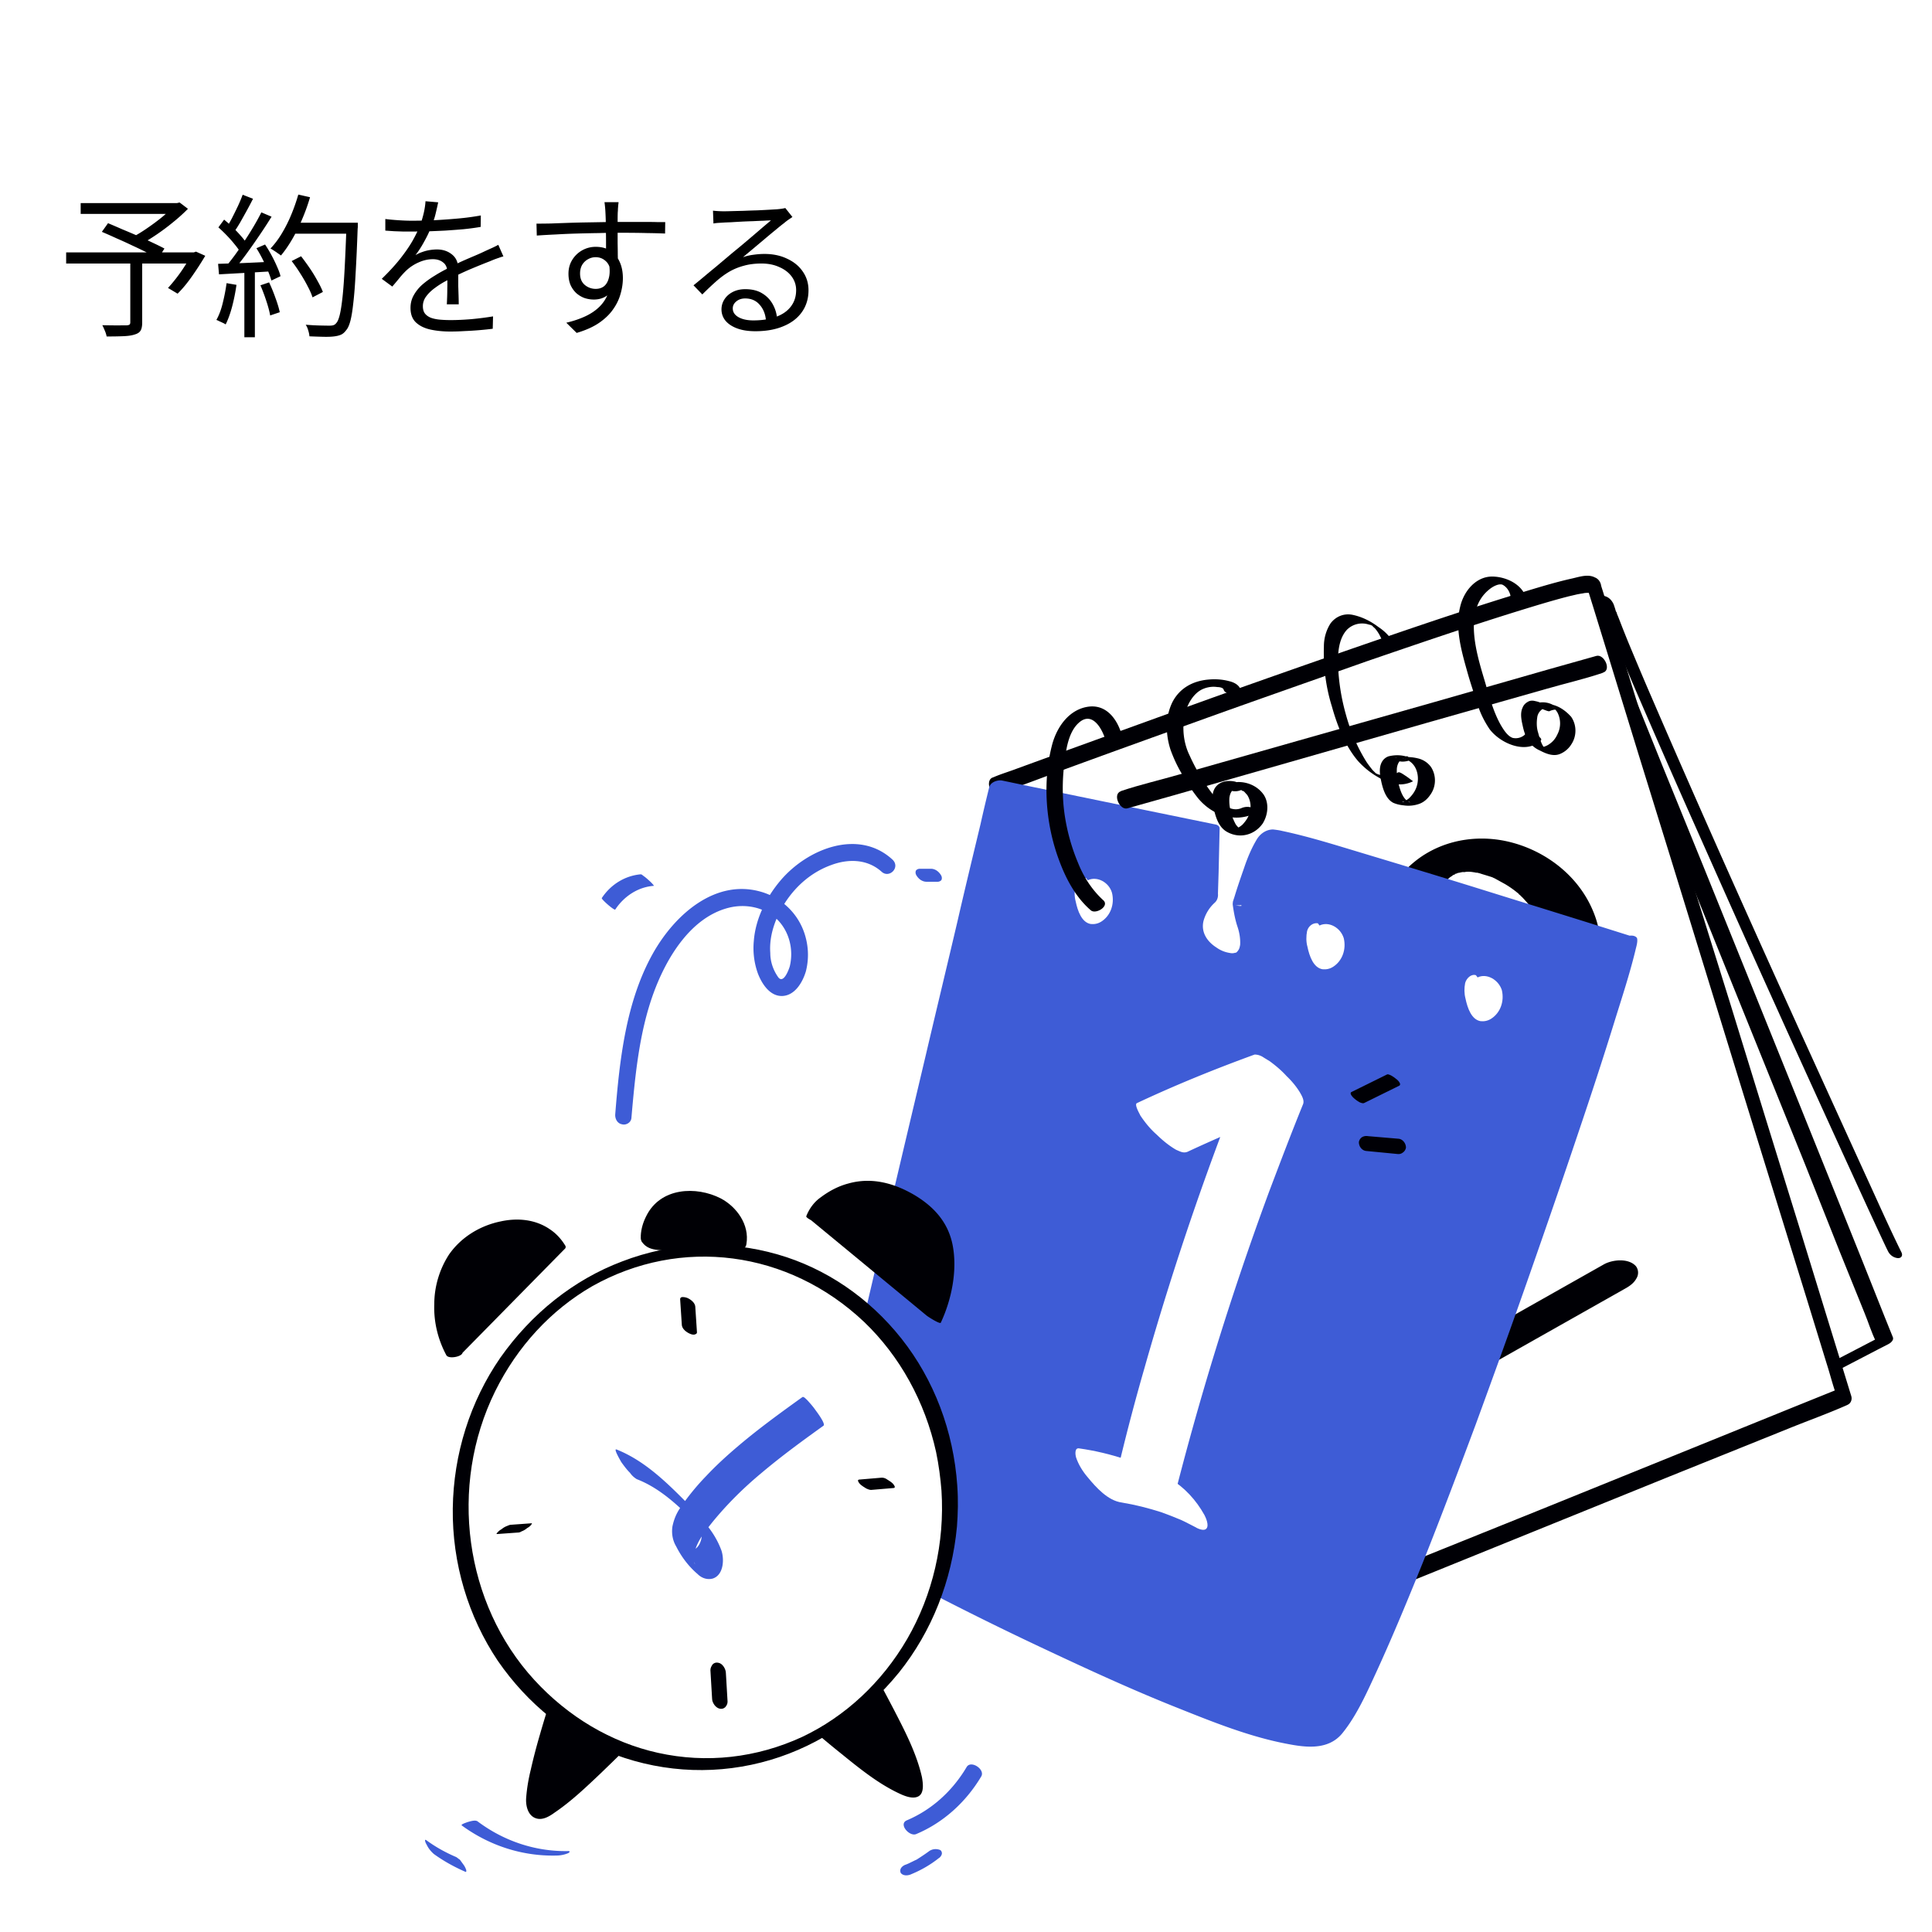 <svg xmlns="http://www.w3.org/2000/svg" width="500" height="500" fill="none"><rect width="100%" height="100%" fill="#333333" stroke="none"/><g clip-path="url(#a)"><path fill="#fff" d="M0 0h500v500H0z"/><path fill="#fff" d="m468.402 356.989 19.41-10.077-78.252-194.341z"/><path fill="#000005" d="m469.272 357.948 16.974-8.829 2.437-1.248c.435-.192 1.48-.959 1.218-1.727l-2.089-5.183-5.657-14.203-8.357-20.826-10.271-25.528-11.229-27.832-11.402-28.215-10.707-26.296-8.965-22.265-6.354-16.027c-1.045-2.496-2.002-5.087-3.047-7.582l-.087-.288c-.696-1.631-4.7-.288-4.178 1.344l1.567 5.47 4.265 14.875 6.354 21.978 7.747 26.872 8.443 29.271 8.531 29.751 7.921 27.639 6.702 23.321 4.874 16.795c.784 2.687 1.393 5.374 2.263 7.966 0 .096.088.192.088.383.522 1.728 4.7.288 4.178-1.343l-1.567-5.47-4.265-14.876-6.355-22.073-7.746-26.872-8.444-29.271-8.53-29.655-7.921-27.736-6.702-23.321-4.962-16.794c-.783-2.688-1.393-5.375-2.263-7.966 0-.096-.087-.192-.087-.288l-4.178 1.344 2.089 5.182 5.658 14.204 8.356 20.825 10.358 25.625 11.229 27.831 11.403 28.216 10.619 26.296 8.878 22.361 6.442 15.931c1.044 2.495 1.828 5.182 3.046 7.582.087.096.087.191.087.287l1.219-1.727-16.974 8.829-2.437 1.248c-.609.288-1.654 1.152-1.044 2.015s2.176.384 2.872 0"/><path fill="#fff" d="M412.432 151.419c-3.133-4.031-154.502 51.92-154.502 51.92l95.487 208.065 123.95-50.001z"/><path fill="#000005" d="M413.738 150.268c-1.741-2.112-4.7-1.056-6.789-.576-3.917.864-7.747 2.015-11.577 3.167-12.36 3.743-24.721 7.869-36.994 12.092a4091 4091 0 0 0-44.392 15.547c-12.796 4.607-25.504 9.214-38.212 13.82l-12.622 4.607c-2.002.768-4.004 1.343-6.006 2.207l-.261.096c-1.045.384-1.132 1.824-.696 2.783l2.524 5.567 6.963 15.163 10.272 22.265 12.621 27.448 13.666 29.847 13.84 30.23 12.969 28.216 10.881 23.705 7.834 17.178c1.218 2.688 2.437 5.471 3.743 8.158l.174.384c.435.96 1.567 1.919 2.611 1.439l12.36-4.99 29.595-11.996 35.775-14.492 30.988-12.476c4.961-2.016 10.097-3.839 15.058-6.046l.175-.096c.783-.384 1.131-1.344.87-2.208l-1.741-5.662-4.7-15.259-6.964-22.649-8.53-27.544-9.314-30.231-9.488-30.423-8.704-28.407-7.399-23.897-5.309-17.274c-.871-2.688-1.654-5.471-2.525-8.158 0-.096-.087-.192-.087-.384-.261-1.247-1.218-2.111-2.35-2.111-.87.096-1.48.864-1.48 1.823 0 .192 0 .288.087.48l1.741 5.567 4.701 15.259 6.963 22.649 8.53 27.544 9.314 30.23 9.401 30.519 8.791 28.407 7.399 23.897 5.31 17.275c.87 2.687 1.567 5.566 2.524 8.157l.087.384.871-2.207-12.361 4.99-29.595 11.997-35.775 14.491-30.987 12.477-10.097 4.03c-1.567.672-3.308 1.152-4.788 1.92l-.174.096 2.611 1.439-2.524-5.566-6.963-15.163-10.271-22.362-12.622-27.447-13.666-29.847-13.84-30.231-12.969-28.215-10.881-23.705-7.834-17.179c-1.218-2.687-2.35-5.47-3.743-8.157-.087-.096-.087-.192-.174-.384l-.696 2.783a964 964 0 0 0 15.059-5.566c12.012-4.415 24.024-8.734 36.036-13.052 14.623-5.279 29.246-10.365 43.87-15.548 12.882-4.414 25.765-8.829 38.734-12.86 4.353-1.343 8.705-2.687 13.144-3.839.783-.192 1.654-.384 2.437-.575l1.045-.192c.174 0 .783-.192.087 0l.522-.096c.783-.192 1.828 0 2.524-.288 0 0-.522-.096-.087 0-.435-.192-.87-.48-1.131-.864.696.768 1.828 1.44 2.698.672.871-.768.609-2.016-.087-2.783"/><path fill="#fff" d="M363.166 238.465c.435-6.718 5.396-12.956 10.793-15.452 5.397-2.495 11.142-1.823 16.103 0 9.749 3.647 18.453 13.148 17.757 26.2-.348 5.471-2.263 10.941-4.091 16.316l-32.38 91.172 46.22-26.104"/><path fill="#000005" d="M369.52 237.793c.087-.864.174-1.728.435-2.591.087-.384.174-.768.348-1.152.087-.192.174-.48.261-.672-.174.576-.174.384 0-.096.348-.863.784-1.631 1.219-2.303.261-.384.435-.672.696-1.056.087-.192.61-.767.087-.192-.522.576.174-.288.261-.288.523-.575 1.132-1.247 1.654-1.727.174-.096.348-.288.523-.48-.088.096-1.132.864-.349.288.348-.288.697-.576 1.045-.768l.522-.384c.435-.287.783-.192-.609.288.348-.096.696-.384 1.044-.48s1.132-.479.087-.095c-1.044.383-.261.095-.087 0l.784-.192c.174 0 1.479-.288.261-.096-1.219.192.435 0 .696-.096.522 0 1.045 0 1.567-.096-.087.096-1.48 0-.435 0h.522c.609 0 1.132.096 1.741.192.348 0 .87.288-.348-.096.174.096.348.096.522.096a8.5 8.5 0 0 1 1.48.383c.957.288 1.915.576 2.785.864.348.192.609.288.958.384-.087 0-1.132-.48-.349-.096l.523.288 2.089 1.152a25 25 0 0 1 3.743 2.687c.261.192.609.288-.174-.096.174.192.435.288.522.48.348.288.609.576.87.864.61.671 1.219 1.343 1.741 2.015a29 29 0 0 1 3.047 4.798l-.436-.959a26.9 26.9 0 0 1 2.525 10.748v-1.343c0 7.39-2.786 14.299-5.223 21.017l-7.66 21.594-14.884 42.803-8.531 23.993c-.609 1.727 1.306 2.975 2.525 3.263 2.176.575 4.352.287 6.354-.768l46.22-26.104c1.219-.672 2.612-1.44 3.395-2.879a2.81 2.81 0 0 0-.087-3.167c-1.915-2.208-6.18-1.728-8.356-.48l-46.221 26.104 8.879 2.495 28.463-80.04c2.35-6.526 4.962-13.052 6.79-19.866 1.479-5.662 1.915-11.9.261-17.562-3.221-10.557-12.186-17.659-21.674-20.25-8.008-2.207-16.887-1.152-23.937 3.743-5.31 3.743-10.097 9.981-10.707 17.179-.261 3.167 3.308 3.742 5.484 3.455a11.2 11.2 0 0 0 4.788-1.728c.87-.576 2.176-1.631 2.35-2.975"/><path fill="#3E5CD6" d="M421.137 243.551c1.479 4.415-63.716 197.412-77.295 206.241s-129.783-52.688-130.566-54.799 44.654-191.654 44.654-191.654l55.359 11.421-.435 18.042s-7.05 6.718-1.48 11.997c5.571 5.278 13.318 3.647 11.316-4.223s-1.567-7.774-1.567-7.774 4.614-16.027 7.051-16.986c2.437-.96 92.963 27.735 92.963 27.735"/><path fill="#3E5CD6" d="M419.048 244.319c.087.288.087-.384 0 0 0 .192-.087.48-.087.672-.087.767-.261 1.439-.436 2.111-.609 2.399-1.305 4.799-2.002 7.198-2.437 8.157-5.048 16.219-7.659 24.28a2504 2504 0 0 1-11.229 33.398c-4.352 12.668-8.792 25.241-13.231 37.813s-9.139 25.048-13.84 37.428c-4.178 10.845-8.356 21.69-12.882 32.343-3.134 7.677-6.616 15.259-10.445 22.553-.697 1.151-1.306 2.399-2.002 3.551-.262.479-.61.959-.958 1.439.087-.096-.348.48 0 0l-.174.288c-.174.192-.261.384-.435.576l-.784.864c.348-.192-.435.479 0 0-.174.096-.261.192-.348.288s.609-.384.174-.096l-.261.096c-.348.191.609-.192.261-.096-.087 0-.261.096-.348.096-.435.191.435 0 .174 0-.087 0-.174 0-.348.096-.261 0-.522.095-.783.095.609 0-.262 0 0 0h-2.96a45 45 0 0 1-4.961-.863c-4.091-.96-8.357-2.304-12.187-3.551-10.793-3.743-21.325-8.254-31.771-12.86-11.402-5.087-22.718-10.557-33.947-16.123-9.313-4.607-18.54-9.405-27.68-14.3a797 797 0 0 1-8.791-4.894 40 40 0 0 1-2.698-1.632l-.871-.576c-.174-.096-.522-.288 0 0 0 0-.174-.096-.174-.192-.087-.384.087.288.087.384.087-.096 0-.288 0-.384.087-.576.174-1.151.261-1.631.435-2.208.958-4.511 1.393-6.718a1208 1208 0 0 1 5.484-24.185c2.611-11.324 5.222-22.649 7.921-33.973 2.959-12.669 6.006-25.433 8.965-38.197 2.873-12.284 5.832-24.568 8.705-36.853 2.35-9.981 4.7-19.962 7.137-29.943 1.393-5.854 2.786-11.612 4.178-17.466l.523-2.304-3.308 1.728 18.714 3.839 29.856 6.142 6.79 1.439-.871-.959-.435 18.042.348-.767c-1.566 1.535-2.872 3.454-3.568 5.662-1.306 4.031.87 7.294 3.916 9.309 2.96 2.111 6.703 2.495 10.011.96a6.62 6.62 0 0 0 3.22-3.455 8.7 8.7 0 0 0 0-5.567c-.435-1.919-.957-3.934-1.306-5.854-.087-.384-.087-.768-.174-1.055 0-.096-.087.287 0 .095-.522 1.056-1.218 2.496-3.655 1.536 1.218.48 3.307-.096 3.742-1.631 1.219-4.223 2.612-8.446 4.353-12.477a20 20 0 0 1 1.566-3.071c-.174.288.087-.096.175-.192.174-.288 0 0-.175.096-.435.288-.957.384-1.479.48.348 0 0 .096-.174 0 .174 0 .261.096.435.096.348.096.696.096 1.044.192 6.442 1.344 12.709 3.359 19.063 5.278 9.923 2.88 19.846 5.951 29.682 9.022 9.314 2.879 18.627 5.758 27.941 8.733l9.575 2.975c1.567.48 3.046 1.056 4.613 1.44l.174.096c1.045.192 2.176-.192 2.96-1.056.696-.768.348-1.44-.523-1.727l-12.186-3.839c-9.226-2.879-18.54-5.759-27.767-8.638-10.184-3.167-20.368-6.238-30.552-9.309-6.702-2.015-13.405-4.127-20.194-5.566-.784-.192-1.567-.288-2.35-.384-1.654 0-3.221.96-4.179 2.495-1.392 2.303-2.437 4.799-3.307 7.39-.871 2.495-1.741 4.99-2.524 7.582l-.436 1.343 3.743-1.631c-1.393-.576-3.917.288-3.743 2.303.261 1.919.61 3.839 1.219 5.662.522 1.536.783 3.167.696 4.703-.087.48-.174.96-.435 1.343a2.8 2.8 0 0 1-.696.768c.261-.192-.261 0 .087-.096-.087 0-.261.096-.435.096.348-.096.087 0 0 0-.349.096-.784.096-1.219 0a8 8 0 0 1-3.482-1.439c-2.263-1.44-4.004-3.839-3.308-6.814a9.9 9.9 0 0 1 2.96-4.799c.609-.576.87-1.439.783-2.303l.174-5.566.262-11.229c0-.576-.349-.864-.871-1.056l-18.714-3.838-29.856-6.143-6.877-1.439c-1.131-.192-2.959.384-3.307 1.727a383 383 0 0 0-2.264 9.597c-2.002 8.35-4.004 16.603-5.919 24.953-2.698 11.516-5.483 23.033-8.182 34.549-3.046 12.86-6.093 25.72-9.139 38.676-2.873 12.285-5.745 24.473-8.618 36.757l-6.789 29.367c-1.219 5.375-2.524 10.749-3.482 16.219-.174.96-.435 1.824.261 2.496 1.48 1.151 3.134 2.207 4.788 2.975 7.311 4.222 14.71 8.061 22.196 11.9a861 861 0 0 0 32.467 16.027c11.229 5.279 22.545 10.461 33.947 14.972 8.879 3.551 18.018 7.197 27.419 9.021 4.875.96 10.968 1.919 14.711-2.687 3.742-4.607 6.354-10.557 8.878-16.027 4.265-9.31 8.182-18.811 12.012-28.312 4.7-11.804 9.227-23.801 13.666-35.701 4.7-12.86 9.401-25.816 13.927-38.772 4.265-12.188 8.443-24.281 12.534-36.469 3.308-9.789 6.529-19.578 9.575-29.463 1.828-5.854 3.743-11.708 5.223-17.755.174-.863.696-2.303.435-3.263-.957-1.535-5.136-.096-4.613 1.536"/><path fill="#fff" d="M307.37 298.063c4.091-1.92 8.27-3.743 12.448-5.567l-.61.288c5.745-2.399 11.577-4.702 17.409-6.814l-12.534-12.86c-10.794 26.392-20.107 53.456-27.941 81.095a556 556 0 0 0-6.267 23.705c-.262 1.152.348 2.112.957 3.167 1.219 1.824 2.611 3.551 4.265 4.991 1.567 1.535 3.221 2.879 5.049 3.935.435.191 2.698 1.439 2.959.575a786 786 0 0 1 25.33-82.151c2.873-7.581 5.745-15.163 8.791-22.649.436-1.055-.435-2.399-.87-3.167-.957-1.535-2.089-2.879-3.395-4.126-1.305-1.44-2.785-2.688-4.352-3.839l-1.567-.96c-.696-.48-1.479-.768-2.35-.768-10.271 3.743-20.455 7.87-30.465 12.572-.784.384.957 3.167.87 3.167 1.219 1.824 2.612 3.551 4.265 4.991 1.567 1.535 3.221 2.879 5.049 3.935.957.384 1.828.959 2.959.48"/><path fill="#fff" d="M290.31 388.851c3.482.576 6.876 1.44 10.184 2.495 1.567.576 3.134 1.152 4.7 1.824l.697.288-.436-.192 1.219.575c.783.384 1.654.864 2.437 1.248.61.384 2.438 1.344 3.134.48s-.174-2.783-.522-3.455c-2.176-3.935-5.223-7.198-8.879-9.405-7.399-4.031-15.407-6.718-23.589-7.87-1.218-.192-.957 1.728-.783 2.304.609 1.823 1.654 3.55 2.872 4.99 2.35 2.879 5.397 6.238 8.966 6.718M281.083 227.236c-1.305-.192-2.437.672-2.785 2.016-.261 1.343-.261 2.783.087 4.03.522 2.496 1.567 5.471 3.917 5.855.957.096 1.915-.096 2.785-.672 2.35-1.536 3.395-4.511 2.699-7.39-.784-2.783-3.917-4.415-6.268-3.263M341.056 238.945c-1.218-.192-2.437.671-2.785 2.015-.261 1.344-.261 2.783.087 4.031.522 2.495 1.567 5.47 3.917 5.854.957.096 1.915-.096 2.785-.672 2.351-1.535 3.395-4.51 2.699-7.39-.871-2.783-3.917-4.414-6.267-3.263M381.967 252.38c-1.219-.383-2.437.768-2.785 2.016-.262 1.343-.262 2.687.087 4.031.522 2.495 1.566 5.47 3.917 5.854.957.096 1.915-.096 2.785-.672 2.35-1.535 3.395-4.511 2.698-7.39-.87-2.687-3.917-4.414-6.267-3.263"/><path fill="#000005" d="m291.79 209.194 12.273-3.455 29.508-8.446 35.514-10.173 30.726-8.733c4.962-1.44 10.01-2.591 14.885-4.223l.174-.096c2.263-.671.261-4.894-1.741-4.318l-12.273 3.455-29.508 8.445-35.514 10.077-30.727 8.733c-4.961 1.44-10.01 2.592-14.884 4.223l-.174.096c-2.176.768-.261 4.99 1.741 4.415"/><path fill="#000005" d="M395.285 156.314c-.348-4.799-5.31-7.102-9.14-7.102-4.091 0-7.312 3.647-8.269 7.87-1.393 5.566.435 11.708 1.915 16.986.783 2.784 1.741 5.567 2.611 8.254.697 2.303 1.828 4.51 3.134 6.43 2.872 3.743 9.488 6.526 13.231 2.879.783-.768-3.047-2.591-3.917-1.727a3.5 3.5 0 0 1-3.395 1.055c-1.306-.48-2.263-2.015-2.96-3.167-2.002-3.455-3.133-7.773-4.265-11.612-2.089-7.006-5.571-18.043 1.045-23.513.87-.768 2.524-1.728 3.569-1.344 1.305.672 2.089 2.112 2.176 3.647.174 1.536 4.265 2.112 4.265 1.344M361.251 167.35a12.86 12.86 0 0 0-4.527-5.086c-2.002-1.536-4.352-2.687-6.789-3.167-2.089-.384-4.178.384-5.571 2.207-1.132 1.728-1.741 3.839-1.741 5.95-.174 5.279.522 10.653 2.089 15.644 1.393 4.99 3.482 10.269 6.79 14.107a21 21 0 0 0 7.05 5.087c2.263 1.151 4.875 1.247 7.138.096 0 0-1.654-1.248-1.828-1.344-.348-.192-1.567-1.151-2.002-.96-1.654.864-3.569 1.056-5.31.48-.174-.096-.957-.48-.261 0s.174.096 0 0c-.348-.384-.783-.767-1.132-1.151-.609-.768-1.218-1.536-1.74-2.4-2.176-3.551-3.917-7.581-5.049-11.708a55 55 0 0 1-2.089-13.052c-.087-3.071.174-6.814 2.35-9.117a5.54 5.54 0 0 1 5.484-1.344c.261.096.522.096.696.192s1.132.48.261 0-.174-.096 0 .096c.175.192.436.48.697.672.696.768 1.218 1.631 1.654 2.591.348.672 1.653 1.248 2.263 1.536.348.288 1.654.959 1.567.671M290.397 190.479c-1.219-4.51-4.178-8.253-8.792-7.581s-7.834 4.702-9.226 9.501c-2.612 9.597-1.828 20.538 1.567 29.847 1.828 5.086 4.439 9.981 8.356 13.34 1.305 1.151 5.048-1.152 3.133-2.688-2.785-2.591-4.961-5.854-6.441-9.597a51.4 51.4 0 0 1-3.482-12.572c-.609-4.318-.609-8.637-.087-12.956.436-3.647 1.045-8.445 3.917-10.845 3.395-2.879 6.006 1.728 6.877 4.991.522 2.015 4.7.576 4.178-1.44"/><path fill="#000005" d="M363.862 195.758c-1.393-.384-2.785-.384-4.178-.096-.609.096-1.219.48-1.654.959-1.045 1.248-1.045 2.88-.783 4.511.435 2.303 1.131 5.47 3.307 6.622.871.384 1.741.576 2.699.672a8.3 8.3 0 0 0 3.742-.288c1.306-.384 2.351-1.248 3.134-2.399 1.567-2.112 1.654-5.087.174-7.294a5.8 5.8 0 0 0-3.482-2.207c-1.218-.288-2.524-.384-3.742-.288-.871 0-1.741.192-2.525.576-.261.095.174.287.174.287.436.096.871.192 1.306.192.87.192 1.828.096 2.698-.192.174-.096.349-.096.523-.192.174-.095-.087 0-.174 0-.436 0-.958-.095-1.393-.095-.087 0-.348-.096 0 0-.174-.096.087 0 .087 0 .174.095.348.095.522.191a4.6 4.6 0 0 1 1.915 1.824c.958 1.727.958 3.935.174 5.662-.435.96-1.044 1.728-1.741 2.399-.435.384-.87.576-1.305.864-.174.096-.349.096-.523.096 1.48-.576 2.699.384 1.828 0-1.566-.768-2.263-2.975-2.698-4.702a12.2 12.2 0 0 1-.435-4.031c.087-.672.261-1.248.696-1.824.174-.192.348-.479.609-.575.087-.096.174-.096.262-.192.957-.576.957.575-2.264-.192 1.045.192 2.089.288 3.047.192.087 0 .609-.096.609-.288s-.435-.288-.609-.192M397.374 181.458c-.697-.192-1.393-.192-2.002.192-.523.288-1.045.768-1.306 1.44-.696 1.439-.348 3.167 0 4.702.261 1.248.609 2.399 1.219 3.551a6.93 6.93 0 0 0 3.22 2.879c1.654.864 3.569 1.632 5.31.864a6.23 6.23 0 0 0 2.872-2.495c1.393-2.112 1.393-4.991-.087-7.102-1.305-1.44-2.872-2.591-4.7-3.071-1.48-.768-3.134-.864-4.613-.288-.436.192 1.131.96 1.218 1.056.523.287 1.045.479 1.567.671.261.096.784.288.958.192.348-.192.783-.288 1.218-.384h.871c-.174-.192-.697-.287-.958-.383-.087-.096-.261-.096-.348-.192.174.096.174.096.087 0l.261.192c.348.287.609.671.871 1.055a6.13 6.13 0 0 1 0 5.758q-.654 1.44-1.828 2.304c-.61.48-1.393.864-2.176.959h-.697c1.306.096 2.525 1.44 1.828.768l-.435-.48c-.261-.383-.522-.767-.696-1.151-.436-.96-.697-1.92-.958-2.879-.435-1.344-.435-2.88-.174-4.319.174-.576.435-1.056.87-1.44a1.65 1.65 0 0 1 .784-.479c.087 0 .174-.096.261-.096s.348 0 .261-.096.609.192.696 0c.088-.192-.522-.48-.522-.48-.87-.576-1.828-1.056-2.872-1.248M319.644 202.284c-1.741-.384-3.917-.192-5.136 1.535-.957 1.44-.783 3.167-.522 4.799.522 2.591 1.305 5.47 3.656 6.718 3.133 1.727 6.963.864 9.139-2.207 1.393-2.208 1.741-5.375.174-7.582-2.176-2.975-6.354-3.935-9.488-2.495-.957.383.262 1.247.697 1.439a3.94 3.94 0 0 0 2.959 0c-.348.096.523-.096.261-.096h.175-.087c-.088 0-.523-.096-.175 0s-.174-.096-.174 0 .261 0 .261.096c-.261-.096-.348-.096-.087 0l.087.096c.436.096-.174-.096 0 0 .088.096.175.096.262.096l.348.192c-.087 0-.174-.192 0 0l.783.864c1.045 1.631 1.132 3.647.348 5.374-.348.864-.957 1.632-1.566 2.303-.349.288-.697.576-1.132.768l-.348.096c.261-.096 0 0-.087 0h.435c.261.096.348.096.087 0l.261.096c-.261-.096 0 0 .087 0s-.348-.192-.174-.096-.174-.192-.174-.096l-.174-.192c-.261-.288-.522-.576-.696-.959a14 14 0 0 1-1.045-2.688c-.348-1.247-.522-2.495-.435-3.838.087-.672.261-1.248.609-1.728l.435-.48c.087 0 .174-.192.174-.096-.087 0-.087.096-.174.096-.348 0-.609 0-.957-.096.696.192 2.176.384 2.698-.384.523-.767-.957-1.439-1.305-1.535"/><path fill="#000005" d="M321.123 178.675c-.348-1.44-1.828-2.111-3.046-2.399-1.828-.48-3.656-.576-5.571-.384-3.743.384-7.138 2.111-9.053 5.758-1.915 3.839-1.827 8.35-.522 12.38.871 2.4 1.915 4.607 3.221 6.718 1.218 2.112 2.524 4.127 4.004 5.95 3.569 4.223 9.226 6.239 14.275 3.935.783-.384.783-1.055 0-1.439-.957-.48-2.089-.48-3.047-.096-2.959 1.343-5.918-1.536-7.746-3.839-2.264-2.975-4.179-6.238-5.745-9.693-1.567-3.167-2.002-6.91-1.306-10.461.609-2.783 2.263-5.758 4.787-6.814 1.132-.48 2.438-.672 3.656-.48.435 0 1.48.096 1.654.672.435 1.632 4.613 1.248 4.439.192M413.912 155.258c.784 2.591 1.654 5.087 2.786 7.486 1.74 4.414 3.655 8.829 5.483 13.244a3018 3018 0 0 0 16.974 38.772c6.702 15.067 13.405 30.135 20.194 45.106 6.006 13.34 12.099 26.68 18.192 40.02 3.482 7.582 6.964 15.259 10.533 22.841l.522 1.056c.522 1.055 1.48 1.727 2.611 1.823.871 0 1.306-.672.871-1.535-3.221-6.526-6.181-13.244-9.227-19.866-5.832-12.764-11.664-25.624-17.496-38.389a6844 6844 0 0 1-20.281-45.106c-5.919-13.34-11.838-26.776-17.67-40.308-2.089-4.798-4.091-9.597-6.093-14.395-.696-1.728-1.393-3.455-2.089-5.279-.261-.671-.522-1.343-.784-1.919 0-.096.175.384 0-.096 0-.096-.087-.288-.174-.384s-.174-.48-.261-.768-.261-.767-.348-1.055c-.435-1.056-1.219-1.92-2.263-2.208-.609-.288-1.741-.096-1.48.96M352.981 285.49l9.14-4.51c.696-.384-.435-1.536-.783-1.728a7.5 7.5 0 0 0-1.393-.959c-.261-.096-.783-.384-1.045-.192l-9.139 4.51c-.697.384.522 1.536.783 1.728.435.384.871.672 1.393.96.261.095.696.287 1.044.191M353.591 297.871l7.921.767c.522.096 1.131 0 1.567-.383.435-.288.696-.768.783-1.248 0-1.152-.871-2.207-1.915-2.303l-7.921-.672c-.522-.096-1.132 0-1.567.288s-.696.768-.783 1.247c0 1.248.87 2.208 1.915 2.304M210.142 445.762s24.547 22.073 26.723 16.795c2.176-5.279-14.188-33.014-14.188-33.014z"/><path fill="#000005" d="M209.359 446.817c2.785 2.495 5.571 4.799 8.443 7.102 4.614 3.743 9.488 7.678 14.798 10.173 1.392.672 3.656 1.631 5.135.768 1.48-.864 1.132-3.359.871-4.895-1.393-6.238-4.526-12.188-7.399-17.754-2.263-4.319-4.526-8.638-7.051-12.764-.522-.864-2.35-2.496-3.22-1.344l-10.968 14.3-1.566 2.015c-1.045 1.44 2.263 4.415 3.394 2.975l10.968-14.3 1.567-2.015-3.221-1.344a214 214 0 0 1 5.484 9.885c2.872 5.471 5.745 10.845 7.747 16.795q.522 1.44.783 2.879c.087.384.087.864.087 1.248v-.096.288c0 .192-.087.288-.087.48.087-.288-.261.384-.087.096-.087.096-.174.096-.348.192.522-.096-.087 0-.174 0-.435 0 .348.096-.087 0l-.523-.096-.174-.096c-.348-.096.349.096.087 0l-.696-.192-1.306-.576c-.435-.192.174.096-.348-.192l-.87-.48c-1.132-.672-2.263-1.439-3.395-2.111s-2.35-1.632-3.482-2.495l-1.479-1.056-1.828-1.44c-3.221-2.591-6.355-5.182-9.401-7.965-.522-.48-1.828-1.248-2.437-.48-.61.768.261 2.015.783 2.495M161.92 449.121s-21.674 22.457-23.676 19.098 6.703-29.175 6.703-29.175z"/><path fill="#000005" d="M160.266 447.585c-5.396 5.854-11.228 11.229-17.321 16.123-.784.576-1.654 1.248-2.438 1.728-.348.192-.696.479-1.044.575l-.435.192c-.262.096.087 0 .087 0l-.261.096c-.088 0-.262.096-.349.096-.435.192.174 0 .087 0-.261 0-.348-.096.174.096.436.192.784.48 1.045.768-.087-.096.348.576.174.192.261.672.174.288.087.096-.174-.48 0 .096 0-.096v-.672c.087-2.111.435-4.223.958-6.238.609-2.879 1.392-5.662 2.176-8.541 1.131-4.031 2.437-8.062 3.743-11.997l-2.438.672 14.885 8.829 2.089 1.248c.783.48 2.089.48 2.437-.672.348-1.151-.522-2.303-1.393-2.879l-14.884-8.637-2.089-1.248c-.783-.48-2.089-.48-2.437.672a262 262 0 0 0-3.395 10.941c-.87 2.975-1.654 5.95-2.35 9.021-.61 2.495-1.045 4.99-1.219 7.582-.087 2.111.609 4.51 2.699 5.086 1.653.48 3.394-.576 4.7-1.536 4.265-2.879 8.182-6.622 11.925-10.172 2.785-2.688 5.571-5.375 8.269-8.158.783-.864 0-2.303-.696-2.879-.784-.96-2.002-1.056-2.786-.288"/><path fill="#fff" d="M186.691 456.338c34.909-2.712 61.314-34.57 58.976-71.156s-32.533-64.047-67.443-61.336c-34.909 2.712-61.314 34.57-58.976 71.156s32.533 64.048 67.443 61.336"/><path fill="#000005" d="M243.654 385.78c.871 13.532-2.263 26.968-8.878 38.388-6.528 11.229-16.016 20.058-27.158 25.336-11.838 5.471-24.807 6.91-37.342 4.127-12.099-2.687-23.24-9.309-32.032-18.906-18.018-19.674-22.196-50.097-10.097-74.665 5.745-11.613 14.449-21.018 25.069-27.16 22.979-12.956 50.833-9.309 70.418 9.213 9.227 8.829 15.755 20.634 18.628 33.686.696 3.359 1.131 6.718 1.392 9.981.087 2.015 4.178.48 4.091-1.248-.957-14.107-6.006-27.447-14.449-38.1s-19.672-18.235-32.032-21.786c-13.318-3.838-27.332-3.167-40.301 1.824-12.448 4.702-23.415 13.436-31.51 24.952-7.747 11.229-12.099 24.857-12.273 38.964-.174 14.204 4.004 28.024 11.663 39.444 7.747 11.229 18.28 19.674 30.379 24.281 12.969 4.799 26.983 5.278 40.214 1.344 12.883-3.839 24.372-11.709 33.251-22.649 8.443-10.557 13.666-23.705 14.971-37.717.261-3.455.349-6.91.087-10.461-.174-2.015-4.178-.48-4.091 1.152M117.528 350.079l26.722-27.16s-5.658-10.557-18.801-4.415c-13.144 6.142-12.622 23.705-7.921 31.575"/><path fill="#000005" d="m119.443 350.367 23.415-23.801 3.307-3.359c.261-.192.261-.576.174-.768-1.044-1.727-2.35-3.167-3.917-4.223-3.83-2.687-8.53-3.071-12.882-2.111-5.136 1.056-10.097 3.935-13.318 8.541-2.437 3.743-3.83 8.254-3.83 12.861-.174 4.606.958 9.213 3.134 13.244.696 1.151 4.874.191 4.091-1.056-3.83-6.334-3.917-15.643-.784-22.361 3.482-7.294 12.535-12.381 19.411-7.87 1.654.96 2.96 2.399 4.004 4.127l.174-.768-23.502 23.705-3.307 3.359c-.697.768.435 1.151.957 1.247a3.44 3.44 0 0 0 2.873-.767M210.752 315.817l30.813 25.432s9.401-19.962-2.611-30.038-26.461-1.44-28.202 4.606"/><path fill="#000005" d="m209.011 315.049 10.358 8.542 16.625 13.724 3.83 3.167c.349.288 3.482 2.303 3.656 1.823 2.786-5.95 4.352-13.532 3.047-20.154-1.219-6.046-5.049-9.981-9.836-12.86-5.397-3.167-11.229-4.702-17.235-2.975-2.524.672-4.874 1.919-7.05 3.551-1.654 1.152-2.96 2.879-3.743 4.895-.174.575 3.83 2.303 3.917 2.111 1.131-3.647 4.874-6.046 7.921-7.39 4.352-2.015 10.271-2.687 14.71-.384 4.091 2.208 6.789 6.91 7.486 11.709.522 4.222.261 8.541-.871 12.572a48 48 0 0 1-2.35 6.814l3.656 1.823-10.358-8.541-16.626-13.724-3.829-3.167c-.784-.672-1.654-1.152-2.612-1.536-.087-.096-1.392-.575-.696 0M167.665 320.712s.696-11.421 12.883-9.981 10.619 10.557 10.619 10.557-22.37 1.343-23.502-.576"/><path fill="#000005" d="M169.58 321.575c0-.288.087-.671.174-.959s.174-.576.174-.96-.087.384 0 .096c0-.096.087-.192.087-.288s.174-.48.261-.672c.697-2.111 2.176-3.839 4.004-4.894 2.96-1.632 6.79-1.344 9.923-.288.349.096.784.288 1.132.384.261.096.435.192.696.288l.174.096c.349.192.61.383.958.575.087.096.261.192.348.288.522.384-.261-.288.174.096l.609.672c.436.48-.087-.192.175.288l.348.672s.261.48.087.192.087.192.087.288c.087.192.174.48.174.671.174.48 0-.287.087.384.087.384.087.768.087 1.152.087.576 0-.384 0 0v.672l1.219-1.344c-6.355.48-12.796.672-19.15.384-.783-.096-1.567-.096-2.35-.288-.174 0-.261-.096-.435-.096.348.096-.523-.096 0 0-.088 0-.175-.096-.262-.096.349.288.697.576.958.96-.609-.864-1.654-1.728-2.698-1.152-.784.576-1.045 1.728-.523 2.687l.087.096c1.045 1.44 2.438 1.824 4.091 2.016q3.003.288 6.006.288c4.266 0 8.444-.096 12.709-.288 1.044 0 2.002-.096 2.959-.192.61-.096 1.132-.576 1.219-1.344.87-5.086-2.611-9.693-6.615-11.804-6.355-3.263-15.668-2.879-19.324 4.606-.784 1.536-1.306 3.263-1.393 4.991-.087 1.248.609 2.399 1.654 2.783.696.48 2.002.192 2.089-.96"/><path fill="#3E5CD6" d="M164.793 382.805c5.222 2.015 9.574 5.758 13.665 9.789 1.132 1.151 1.567 1.631 2.612 2.591.435.48.87.864 1.218 1.344-.87-.864.61.863-.348-.384-.348-.384-.609-.768-.783-1.248 0-.192 0 0 .174.288.696 2.015.174 4.799-1.654 5.854-1.044.576-1.654.288-2.698 0 3.046.96 3.046 5.663 2.698 2.975-.087-.767-.087-1.535.087-2.303.696-2.975 2.786-5.47 4.526-7.678 3.83-4.702 8.095-8.925 12.709-12.764 5.222-4.414 10.619-8.349 16.103-12.284.696-.48-1.915-3.839-2.176-4.223-.609-.863-1.393-1.727-2.089-2.495-.261-.192-.871-.96-1.219-.672-5.745 4.127-11.577 8.35-17.06 13.052-2.699 2.304-5.31 4.703-7.747 7.294a62 62 0 0 0-6.877 8.445c-.957 1.44-1.567 2.976-1.915 4.703-.261 1.823.087 3.647.958 5.086 1.392 2.784 3.307 5.279 5.571 7.198 1.044 1.056 2.524 1.536 3.916 1.152 2.699-.864 3.047-4.703 2.264-7.198-.871-2.399-2.176-4.606-3.743-6.526-1.306-1.727-2.786-3.359-4.265-4.894-5.745-5.855-11.664-11.805-19.15-14.78-.958-.384 1.132 3.071 1.219 3.263.696.96 1.392 1.92 2.263 2.783.522.768 1.131 1.248 1.741 1.632"/><path fill="#fff" d="m177.936 337.219.435 6.622Z"/><path fill="#000005" d="m176.021 336.259.435 6.622c.088 1.056 1.132 1.823 1.915 2.207.436.192.871.384 1.393.288.261-.096.609-.192.609-.576l-.435-6.622c-.087-1.055-1.131-1.823-1.915-2.207a3.3 3.3 0 0 0-1.392-.288c-.349 0-.61.192-.61.576"/><path fill="#fff" d="m185.857 432.71.522 7.389Z"/><path fill="#000005" d="m183.855 432.23.435 7.389c0 .576.262 1.152.61 1.632s.87.864 1.392.96c.523.096.958 0 1.393-.384.348-.384.609-.864.609-1.44l-.435-7.39c0-.575-.261-1.247-.609-1.727s-.783-.864-1.393-.96c-.522-.096-.957 0-1.392.384-.349.48-.61.96-.61 1.536"/><path fill="#fff" d="m223.982 384.244 5.658-.479Z"/><path fill="#000005" d="m225.462 385.588 5.658-.48c.261 0 .522-.096.435-.384s-.435-.768-.696-.96c-.435-.383-.958-.671-1.393-.959a2.3 2.3 0 0 0-1.305-.384l-5.658.48c-.261 0-.523.096-.436.384s.436.767.697.959c.435.384.957.672 1.392.96.436.192.871.384 1.306.384"/><path fill="#fff" d="m130.41 395.761 5.31-.384Z"/><path fill="#000005" d="m128.669 397.008 5.31-.383c.348 0 .696-.096.958-.288a4.7 4.7 0 0 0 1.479-.864c.348-.192.784-.48 1.045-.864.087-.096.348-.384.087-.384l-5.31.384c-.348 0-.696.192-.957.288a4.7 4.7 0 0 0-1.48.864c-.348.192-.783.48-1.045.864-.087 0-.435.383-.087.383"/><path fill="#3E5CD6" d="M146.775 479.063c-8.27.096-16.365-2.591-23.154-7.677-.609-.48-2.002 0-2.699.192-.174.096-1.827.576-1.392.863 7.224 5.279 15.755 7.966 24.372 7.774a8.2 8.2 0 0 0 3.047-.576c.609-.288.696-.672-.174-.576M118.05 480.599c-2.698-1.152-5.31-2.591-7.66-4.319-.783-.575-.174.864 0 1.056.435.96 1.132 1.823 1.915 2.495 2.524 1.824 5.31 3.359 8.182 4.607.261.096.174-.384.174-.48-.174-.48-.348-.864-.609-1.248l-1.044-1.439c-.349-.192-.61-.48-.958-.672M250.183 457.278c-3.743 6.334-9.14 11.133-15.494 13.82-2.263.96.696 4.319 2.437 3.551 6.877-2.879 12.796-8.158 16.8-14.876 1.131-1.823-2.612-4.318-3.743-2.495M240.347 479.159c-1.045.768-2.089 1.44-3.134 2.112l-.435.192-.784.384c-.609.288-1.131.575-1.74.767-.436.192-.871.48-1.132.96a1.34 1.34 0 0 0 0 1.152c.696.863 2.002.672 2.785.288 2.525-1.056 4.875-2.4 7.051-4.127.348-.192.696-.672.783-1.056s-.087-.864-.435-1.055c-.957-.384-2.089-.288-2.959.383M163.4 289.425c.957-10.94 2.002-22.169 5.745-32.438 3.482-9.501 9.836-19.674 19.498-22.073 4.265-1.056 9.139-.192 12.534 3.071 3.046 3.071 4.265 7.678 3.221 12.092-.349 1.152-1.654 4.511-2.96 2.879-1.306-1.823-2.089-4.03-2.089-6.334-.348-4.702 1.48-9.405 3.917-13.148 2.959-4.51 7.051-7.869 11.838-9.597 4.352-1.631 9.314-1.631 13.057 1.728 2.002 1.823 4.961-1.152 2.785-3.167-8.792-8.062-22.022-2.784-28.986 5.47-3.568 4.223-6.441 9.789-6.876 15.643a19.4 19.4 0 0 0 1.044 8.35c1.132 2.975 3.308 6.046 6.442 5.854 3.133-.192 5.135-3.455 6.006-6.43a17.34 17.34 0 0 0 0-8.446c-1.48-6.046-6.006-10.364-11.316-11.996-11.838-3.647-22.544 5.566-28.376 16.027-6.877 12.38-8.531 27.256-9.662 41.46-.087 1.247.609 2.399 1.741 2.591.87.288 2.263-.288 2.437-1.536M159.222 235.394c2.35-3.551 6.006-5.854 10.01-6.142.087 0-.522-.672-.435-.576-.349-.384-.784-.768-1.219-1.152a10.6 10.6 0 0 0-1.219-.96c-.174-.192-.348-.288-.609-.288-4.004.384-7.66 2.592-10.01 6.143-.174.288 3.221 3.263 3.482 2.975M239.737 228.196h2.96c.348 0 .783-.192.957-.48.174-.384.087-.864-.087-1.152a3.7 3.7 0 0 0-1.131-1.247c-.436-.288-.958-.48-1.48-.48h-2.96c-.348 0-.783.192-.957.48-.174.384-.087.864.087 1.151.261.48.696.96 1.132 1.248s.957.48 1.479.48"/><path fill="#000" d="M33.72 67.52h3.08v15.92q0 1.4-.4 2.08-.4.72-1.52 1.04-1.04.36-2.84.44-1.76.08-4.44.08a7 7 0 0 0-.48-1.52q-.32-.8-.64-1.4 1.36.04 2.64.04 1.32.04 2.28 0h1.36q.56-.04.76-.2t.2-.6zM20.88 52.56h25.28v2.8H20.88zm24.16 0h.76l.68-.16 2.16 1.64a44 44 0 0 1-3.76 3.4 57 57 0 0 1-4.32 3.24 54 54 0 0 1-4.28 2.64 4 4 0 0 0-.56-.68q-.32-.36-.68-.72a4.2 4.2 0 0 0-.64-.6 38 38 0 0 0 3.88-2.4 55 55 0 0 0 3.84-2.88q1.8-1.52 2.92-2.8zM17.12 65.32H50.6v2.88H17.12zM26.36 60l1.6-2.24q1.72.72 3.72 1.6 2.04.84 4.04 1.72a135 135 0 0 1 3.76 1.72q1.8.84 3.08 1.52l-1.64 2.56q-1.2-.68-2.96-1.56a128 128 0 0 0-3.76-1.8 110 110 0 0 0-4.04-1.84q-2-.92-3.8-1.68m23.2 5.32h.6l.56-.2 2.4 1.08a81 81 0 0 1-3.44 5.32Q47.8 74.2 45.96 76l-2.48-1.48q1-1.08 2.12-2.52t2.12-3a45 45 0 0 0 1.84-3.08zm25.92 2.24 2.44-1.24q1.12 1.44 2.24 3.08a36 36 0 0 1 2 3.28q.92 1.6 1.4 2.88l-2.68 1.4q-.4-1.28-1.28-2.92-.84-1.64-1.92-3.32a38 38 0 0 0-2.2-3.16m.2-9.92h15.24v2.84H75.68zm14 0h2.92v.96q0 .36-.04.56-.24 6.8-.52 11.48-.24 4.68-.6 7.72-.32 3-.76 4.68t-1.08 2.4q-.64.88-1.4 1.2t-1.88.44q-1 .12-2.72.08t-3.52-.12q-.04-.68-.32-1.56a5.1 5.1 0 0 0-.64-1.44q2 .16 3.68.2 1.72.04 2.44.04.64 0 1.04-.12t.72-.52q.52-.52.92-2.12.4-1.64.72-4.6t.56-7.56.48-11.08zM77.2 50.36l3.04.68a50 50 0 0 1-2.04 5.68 44 44 0 0 1-2.56 5.16q-1.4 2.4-2.92 4.24-.32-.24-.8-.56-.48-.36-1-.68a8 8 0 0 0-.92-.56q1.6-1.68 2.92-3.88a36 36 0 0 0 2.44-4.84 49 49 0 0 0 1.84-5.24m-14.4.04 2.68 1.04q-.72 1.44-1.6 3.04a264 264 0 0 1-1.72 3.08q-.84 1.44-1.64 2.56l-2.08-.92A33 33 0 0 0 60 56.52q.8-1.56 1.56-3.16.76-1.64 1.24-2.96m4.84 4.56 2.64 1.12q-1.4 2.28-3.12 4.8a172 172 0 0 1-3.4 4.84q-1.72 2.36-3.24 4.08l-1.92-1a48 48 0 0 0 2.4-3.08 77 77 0 0 0 2.44-3.6 84 84 0 0 0 2.32-3.72 59 59 0 0 0 1.88-3.44m-11.12 3.88 1.48-2a38 38 0 0 1 2.28 2.04q1.16 1.12 2.12 2.24.96 1.08 1.48 1.96l-1.6 2.32q-.56-.96-1.52-2.12a32 32 0 0 0-2.04-2.32 40 40 0 0 0-2.2-2.12m9.84 5.4 2.24-.96a35 35 0 0 1 1.68 2.8q.8 1.48 1.4 2.88.64 1.4.92 2.52l-2.36 1.12q-.32-1.12-.92-2.56a47 47 0 0 0-1.36-2.96 32 32 0 0 0-1.6-2.84m-9.92 4.04q2.68-.08 6.44-.2 3.76-.16 7.72-.36v2.48q-3.8.24-7.44.44t-6.48.36zm10.96 5.56 2.24-.76a40 40 0 0 1 1.64 4q.8 2.16 1.12 3.72l-2.48.84q-.28-1.6-1-3.76a46 46 0 0 0-1.52-4.04m-8.76-.56 2.56.44a50 50 0 0 1-1.12 5.6q-.72 2.72-1.68 4.64a4.4 4.4 0 0 0-.72-.4q-.4-.2-.88-.4-.44-.24-.8-.36 1.04-1.84 1.64-4.36.64-2.56 1-5.16m4.6-3.84h2.72v17.84h-2.72zm50.16-17.08q-.24 1.2-.64 2.84-.36 1.6-1.2 3.64a31 31 0 0 1-1.8 3.72 26 26 0 0 1-2.24 3.48 8 8 0 0 1 1.72-.8q.96-.36 1.96-.52 1.04-.16 1.88-.16 2.32 0 3.92 1.32 1.6 1.28 1.6 3.76v4.44l.08 2.52q.04 1.24.04 2.16h-3.08q.04-.8.08-1.88t.04-2.28q.04-1.2 0-2.28v-1.84q0-1.76-1.08-2.56-1.04-.84-2.64-.84-1.88 0-3.72.84a11.2 11.2 0 0 0-3.16 2.08q-.88.84-1.76 1.92-.84 1.04-1.88 2.24l-2.72-2q2.88-2.8 4.8-5.24t3.12-4.52q1.2-2.12 1.88-3.8.64-1.68 1.04-3.36.4-1.72.48-3.16zm-13.68 4.32q1.6.2 3.48.32t3.28.12q2.68 0 5.76-.12a165 165 0 0 0 6.2-.44 65 65 0 0 0 6-.8l-.04 2.96q-2.08.36-4.44.6-2.36.2-4.8.36-2.44.12-4.72.2-2.24.04-4.16.04h-1.96q-1.08-.04-2.28-.08-1.2-.08-2.32-.16zm30.56 9.68q-.52.12-1.16.36-.6.2-1.24.44-.6.24-1.16.48-2.08.8-4.84 1.96a71 71 0 0 0-5.64 2.68q-2 1-3.52 2.12-1.52 1.08-2.4 2.28-.88 1.16-.88 2.56 0 1.16.52 1.88.56.72 1.56 1.12 1 .36 2.28.48 1.32.12 2.88.12 2.32 0 5.28-.24 3-.28 5.64-.72l-.08 3.2q-1.52.2-3.44.36a87 87 0 0 1-3.84.24q-1.92.12-3.68.12-2.84 0-5.2-.52-2.32-.52-3.72-1.84t-1.4-3.76q0-1.8.84-3.28a10.4 10.4 0 0 1 2.24-2.76 23.3 23.3 0 0 1 3.16-2.28A38 38 0 0 1 116 69.4a57 57 0 0 1 3.6-1.8q1.72-.76 3.24-1.4a59 59 0 0 0 2.84-1.28q.88-.4 1.68-.76t1.6-.8zm29.8-14.04q0 .2-.08.72l-.08 1.04q0 .48-.04.76-.04.76-.04 2.08v6.04q.04 1.6.04 3 .04 1.4.04 2.36l-3.08-1.52v-4.32a110 110 0 0 0-.04-3 84 84 0 0 0-.12-4.64 26 26 0 0 0-.12-1.52q-.08-.76-.12-1zm-21.24 5.56q1.64 0 3.72-.04 2.08-.08 4.4-.16a277 277 0 0 1 4.76-.12q2.4-.04 4.6-.08a232 232 0 0 1 4.12-.04h6.96q1.6 0 2.8.04h1.96l-.04 2.96a142 142 0 0 0-4.52-.12q-2.8-.08-7.2-.08a194 194 0 0 0-5.44.08q-2.8.04-5.64.12t-5.52.24q-2.64.12-4.88.28zm21 11.64q0 2.64-.8 4.44-.76 1.8-2.16 2.68-1.36.88-3.2.88-1.24 0-2.44-.4a6.9 6.9 0 0 1-2.12-1.28 6.7 6.7 0 0 1-1.48-2.12q-.52-1.28-.52-2.88 0-2 .96-3.56a7.08 7.08 0 0 1 6.08-3.4q2.36 0 3.88 1.08 1.56 1.04 2.36 2.88.8 1.8.8 4.12 0 2-.6 4.08-.56 2.08-1.92 4-1.32 1.92-3.64 3.52-2.28 1.56-5.8 2.6l-2.68-2.64q2.72-.64 4.88-1.64t3.64-2.44a9.5 9.5 0 0 0 2.24-3.36q.8-1.92.8-4.4 0-2.72-1.16-3.92t-2.8-1.2a3.9 3.9 0 0 0-1.96.52q-.92.48-1.52 1.44-.56.96-.56 2.28 0 1.88 1.2 2.92a4.35 4.35 0 0 0 2.88 1.04q1.24 0 2.12-.68.88-.72 1.24-2.12.4-1.44.08-3.56zm24.68-15q.68.08 1.44.12.8.04 1.4.04t1.96-.04q1.4-.04 3.12-.08 1.76-.08 3.48-.12a238 238 0 0 0 3.12-.16q1.4-.08 2.04-.12a20 20 0 0 0 1.36-.16q.48-.08.8-.16l1.84 2.32q-.52.36-1.12.76-.56.4-1.12.88-.76.56-2.04 1.64-1.28 1.04-2.84 2.36a1404 1404 0 0 1-5.68 4.76q1.4-.48 2.8-.64 1.44-.2 2.76-.2 3.32 0 5.88 1.24 2.6 1.2 4.04 3.32 1.48 2.12 1.48 4.84 0 3.2-1.68 5.6t-4.76 3.68q-3.08 1.32-7.32 1.32-2.72 0-4.68-.72t-3.04-2q-1.04-1.28-1.04-2.96a4.7 4.7 0 0 1 .76-2.56q.76-1.2 2.16-1.92t3.24-.72q2.68 0 4.44 1.12a7.43 7.43 0 0 1 2.72 2.88q.96 1.76 1.08 3.8l-2.88.48q-.16-2.56-1.6-4.2-1.4-1.68-3.8-1.68-1.36 0-2.28.76t-.92 1.8q0 1.44 1.48 2.28t3.84.84q3.4 0 5.88-.92 2.52-.92 3.84-2.68 1.36-1.76 1.36-4.24 0-1.96-1.16-3.52t-3.2-2.44q-2-.92-4.6-.92-2.52 0-4.52.56a15.4 15.4 0 0 0-3.76 1.52q-1.72 1-3.44 2.52-1.68 1.48-3.6 3.4l-2.28-2.36q1.24-1 2.72-2.24a254 254 0 0 1 3.04-2.52l2.8-2.36q1.32-1.12 2.2-1.84.84-.68 2.08-1.72a700 700 0 0 0 2.64-2.24q1.36-1.16 2.56-2.2 1.24-1.04 2-1.68-.64 0-1.88.08-1.24.04-2.76.12-1.52.04-3.04.12-1.48.08-2.72.16-1.2.04-1.84.08t-1.32.08-1.32.16z"/></g><defs><clipPath id="a"><path fill="#fff" d="M0 0h500v500H0z"/></clipPath></defs></svg>